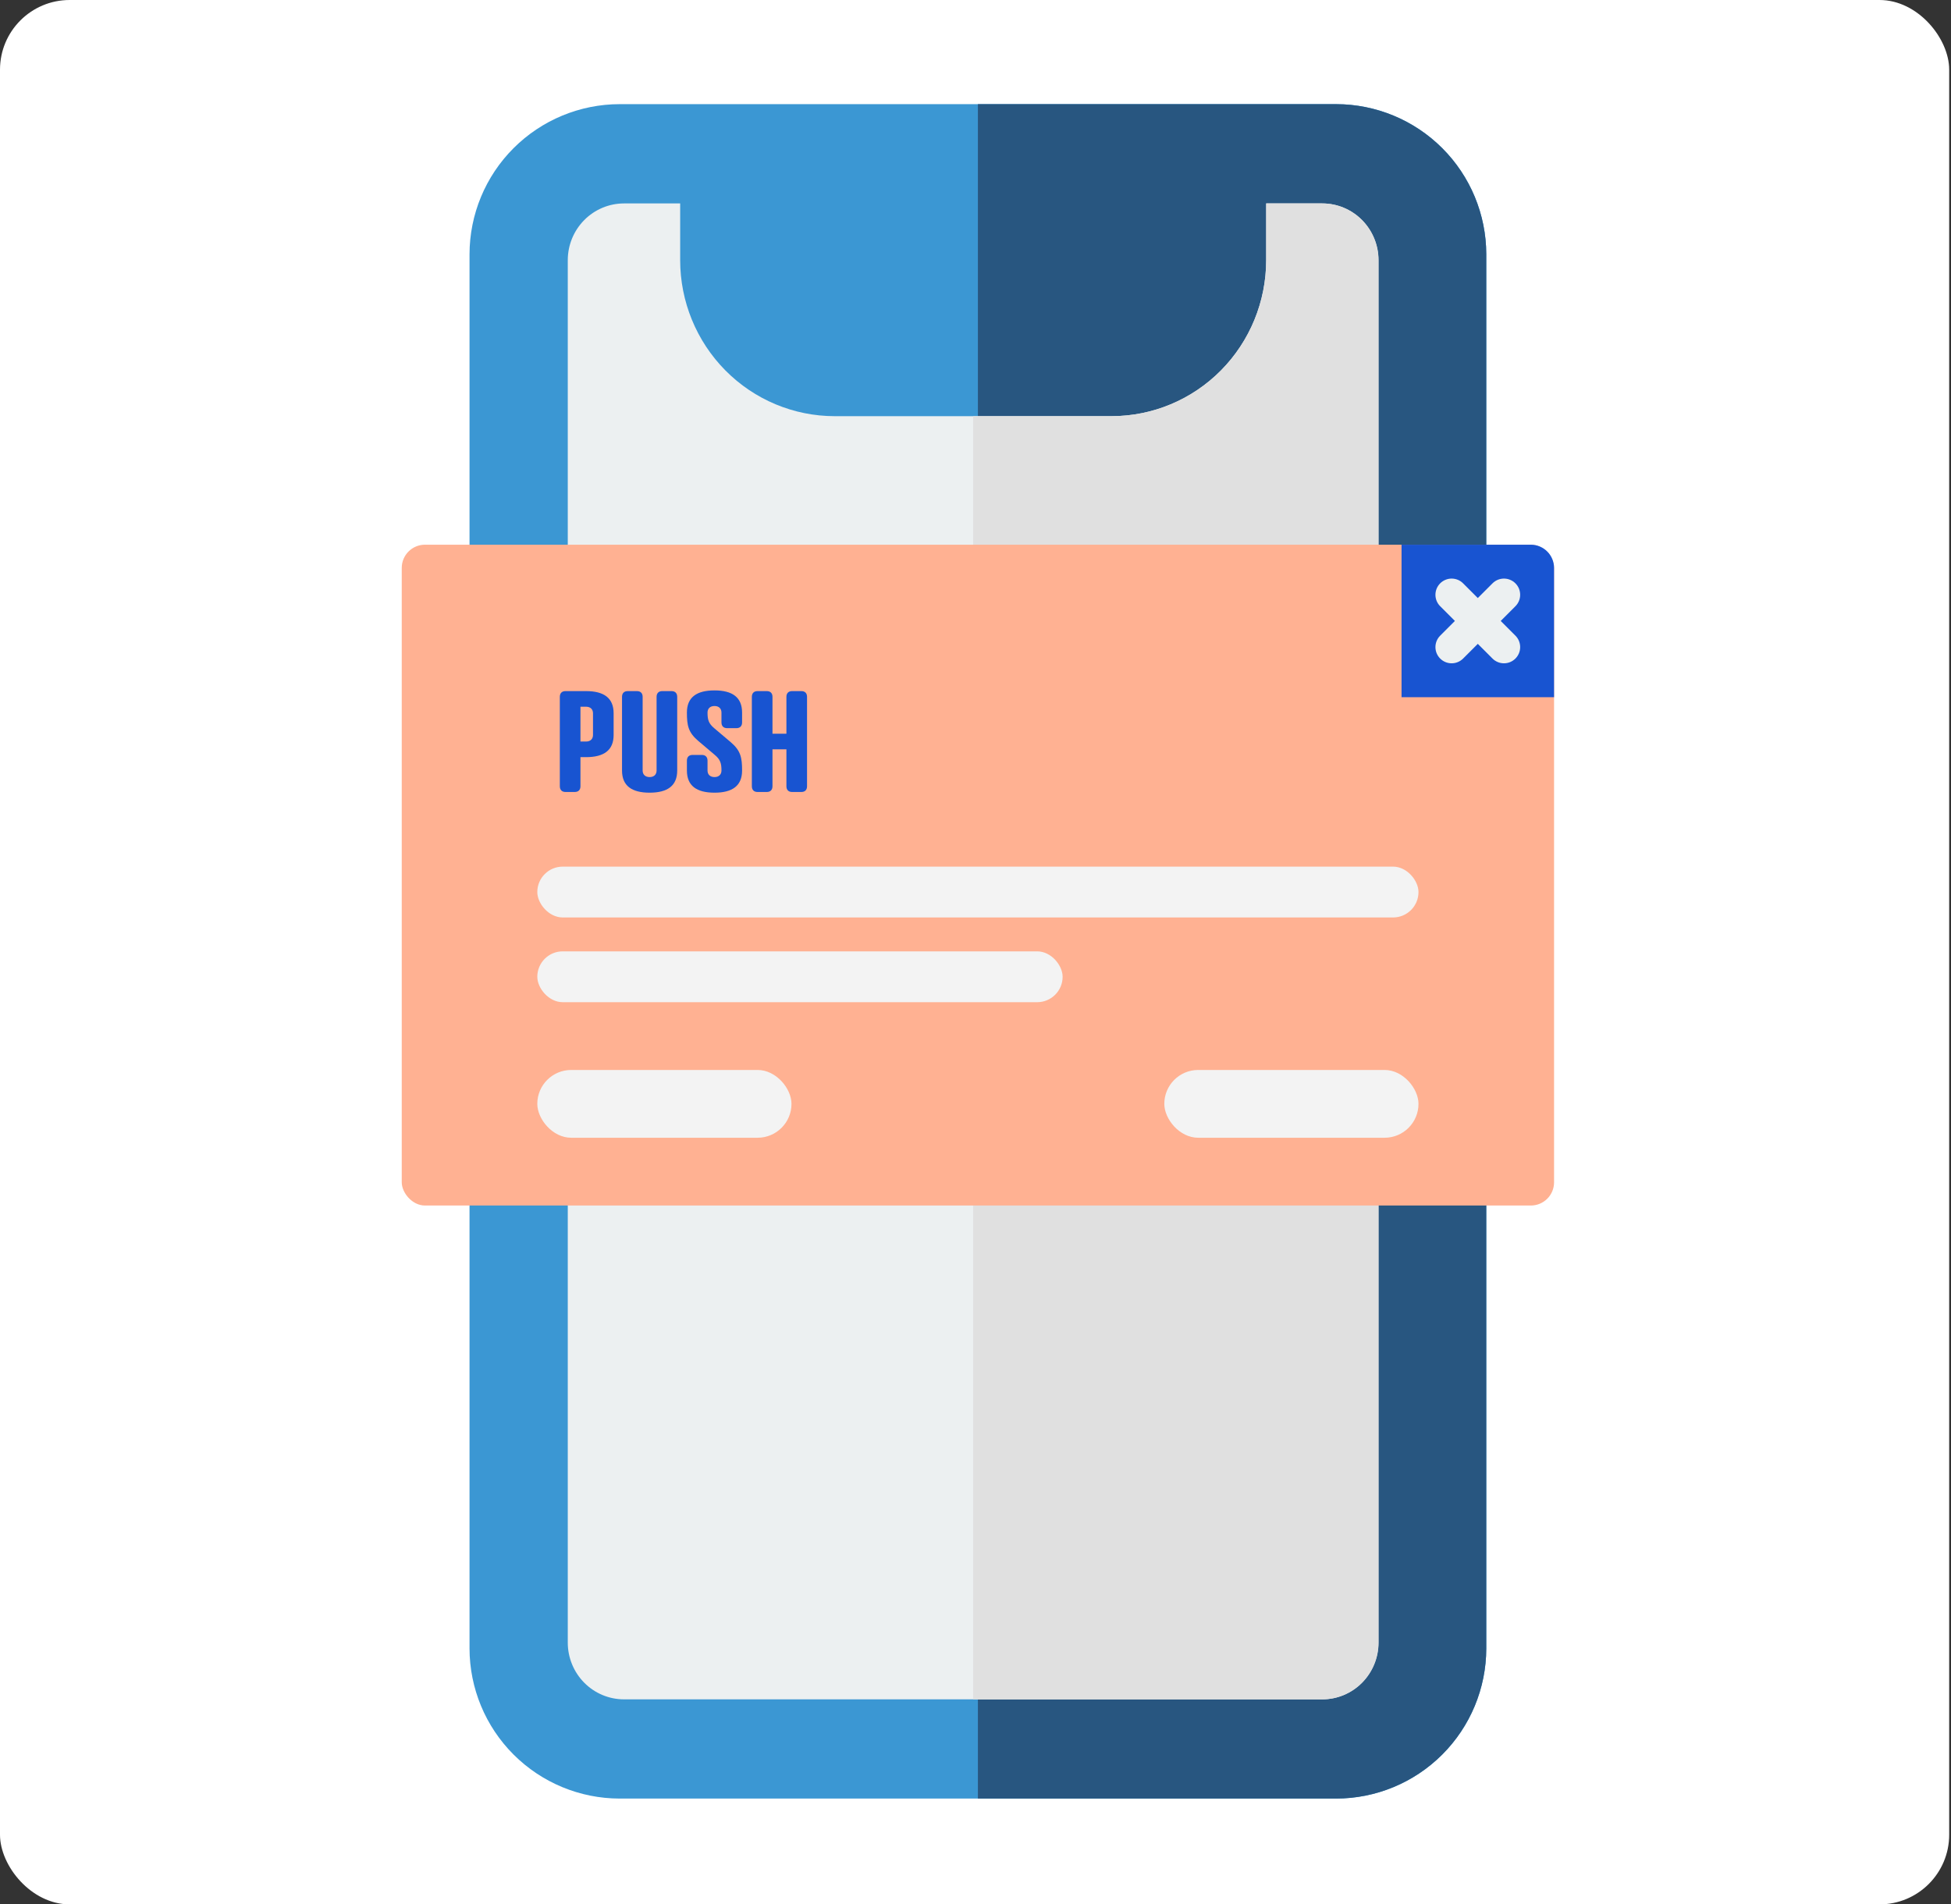 <svg width="168" height="164" viewBox="0 0 168 164" fill="none" xmlns="http://www.w3.org/2000/svg">
<rect x="0" y="0" width="168" height="164" fill="#333333" stroke="none"/>
<rect width="167.844" height="164" rx="6" fill="white"/>
<path d="M115.054 8.969H53.359C49.932 8.973 46.646 10.336 44.222 12.76C41.798 15.183 40.435 18.469 40.431 21.897V141.961C40.435 145.388 41.798 148.674 44.222 151.098C46.646 153.522 49.932 154.885 53.359 154.889H115.055C118.483 154.885 121.769 153.522 124.192 151.098C126.616 148.674 127.979 145.388 127.983 141.961V21.897C127.979 18.469 126.616 15.183 124.192 12.759C121.768 10.335 118.481 8.972 115.054 8.969Z" fill="#3B97D3"/>
<path d="M127.983 141.961V21.897C127.979 18.469 126.615 15.183 124.192 12.76C121.768 10.336 118.482 8.973 115.054 8.969H84.207V154.889H115.054C118.482 154.885 121.768 153.522 124.192 151.098C126.615 148.674 127.979 145.388 127.983 141.961Z" fill="#285680"/>
<path d="M113.869 17.519H109.03V22.403C109.03 25.967 107.627 29.385 105.131 31.904C102.634 34.425 99.247 35.84 95.716 35.84H71.883C68.352 35.84 64.965 34.425 62.468 31.904C59.972 29.385 58.569 25.967 58.569 22.403V17.519H53.73C52.447 17.52 51.217 18.035 50.31 18.951C49.403 19.867 48.892 21.108 48.891 22.403V141.461C48.892 142.756 49.403 143.997 50.31 144.913C51.217 145.828 52.447 146.343 53.73 146.344H113.859C115.142 146.343 116.372 145.828 117.279 144.913C118.186 143.997 118.696 142.756 118.697 141.461V22.403C118.696 21.108 118.186 19.867 117.279 18.951C116.372 18.035 115.142 17.52 113.859 17.519H113.869Z" fill="#ECF0F1"/>
<path d="M118.708 141.461V22.403C118.707 21.108 118.197 19.867 117.29 18.951C116.383 18.035 115.152 17.52 113.869 17.519H109.032V22.403C109.032 25.967 107.629 29.385 105.133 31.904C102.636 34.425 99.249 35.84 95.718 35.84H83.801V146.344H113.865C115.149 146.344 116.38 145.83 117.288 144.914C118.196 143.999 118.707 142.756 118.708 141.461Z" fill="#E0E0E0"/>
<rect x="34.594" y="46.908" width="99.226" height="56.909" rx="2" fill="#FFB192"/>
<rect x="100.258" y="92.143" width="21.888" height="5.837" rx="2.918" fill="#F3F3F3"/>
<rect x="46.267" y="92.143" width="21.888" height="5.837" rx="2.918" fill="#F3F3F3"/>
<rect x="46.267" y="81.928" width="45.235" height="4.378" rx="2.189" fill="#F3F3F3"/>
<rect x="46.267" y="74.632" width="75.879" height="4.378" rx="2.189" fill="#F3F3F3"/>
<path d="M50.463 65.204C52.011 65.204 52.839 64.604 52.839 63.296V61.424C52.839 60.116 52.011 59.516 50.463 59.516H48.699C48.387 59.516 48.207 59.696 48.207 60.008V67.712C48.207 68.024 48.387 68.204 48.699 68.204H49.491C49.803 68.204 49.983 68.024 49.983 67.712V65.204H50.463ZM49.983 63.86V60.86H50.463C50.859 60.86 51.063 61.1 51.063 61.424V63.296C51.063 63.62 50.859 63.86 50.463 63.86H49.983ZM53.562 66.356C53.562 67.664 54.39 68.264 55.938 68.264C57.486 68.264 58.314 67.664 58.314 66.356V60.008C58.314 59.696 58.134 59.516 57.822 59.516H57.03C56.718 59.516 56.538 59.696 56.538 60.008V66.356C56.538 66.68 56.334 66.92 55.938 66.92C55.542 66.92 55.338 66.68 55.338 66.356V60.008C55.338 59.696 55.158 59.516 54.846 59.516H54.054C53.742 59.516 53.562 59.696 53.562 60.008V66.356ZM60.925 61.364C60.925 61.04 61.129 60.8 61.525 60.8C61.921 60.8 62.125 61.04 62.125 61.364V62.216C62.125 62.528 62.305 62.708 62.617 62.708H63.409C63.721 62.708 63.901 62.528 63.901 62.216V61.364C63.901 60.056 63.073 59.456 61.525 59.456C59.977 59.456 59.149 60.056 59.149 61.364C59.149 62.48 59.269 63.08 60.133 63.812L61.537 65C62.029 65.408 62.125 65.732 62.125 66.356C62.125 66.68 61.921 66.92 61.525 66.92C61.129 66.92 60.925 66.68 60.925 66.356V65.504C60.925 65.192 60.745 65.012 60.433 65.012H59.641C59.329 65.012 59.149 65.192 59.149 65.504V66.356C59.149 67.664 59.977 68.264 61.525 68.264C63.073 68.264 63.901 67.664 63.901 66.356C63.901 65.24 63.781 64.64 62.917 63.908L61.513 62.72C61.021 62.312 60.925 61.988 60.925 61.364ZM66.518 60.008C66.518 59.696 66.338 59.516 66.026 59.516H65.234C64.922 59.516 64.742 59.696 64.742 60.008V67.712C64.742 68.024 64.922 68.204 65.234 68.204H66.026C66.338 68.204 66.518 68.024 66.518 67.712V64.532H67.718V67.712C67.718 68.024 67.898 68.204 68.21 68.204H69.002C69.314 68.204 69.494 68.024 69.494 67.712V60.008C69.494 59.696 69.314 59.516 69.002 59.516H68.21C67.898 59.516 67.718 59.696 67.718 60.008V63.188H66.518V60.008Z" fill="#1854D1"/>
<path d="M120.687 46.908H131.819C132.924 46.908 133.819 47.803 133.819 48.908V60.04H120.687V46.908Z" fill="#1854D1"/>
<path d="M129.226 53.474L130.487 52.212C130.618 52.083 130.722 51.929 130.793 51.76C130.864 51.59 130.901 51.408 130.901 51.224C130.901 51.041 130.866 50.859 130.796 50.689C130.725 50.519 130.622 50.365 130.492 50.235C130.362 50.105 130.208 50.002 130.038 49.932C129.868 49.861 129.686 49.826 129.503 49.826C129.319 49.827 129.137 49.863 128.967 49.934C128.798 50.005 128.644 50.109 128.515 50.24L127.253 51.502L125.991 50.24C125.862 50.109 125.708 50.005 125.539 49.934C125.369 49.863 125.187 49.827 125.003 49.826C124.82 49.826 124.638 49.861 124.468 49.932C124.298 50.002 124.143 50.105 124.014 50.235C123.884 50.365 123.781 50.519 123.71 50.689C123.64 50.859 123.605 51.041 123.605 51.224C123.605 51.408 123.642 51.59 123.713 51.76C123.784 51.929 123.888 52.083 124.019 52.212L125.28 53.474L124.019 54.736C123.888 54.865 123.784 55.019 123.713 55.188C123.642 55.358 123.605 55.54 123.605 55.724C123.605 55.907 123.64 56.09 123.71 56.259C123.781 56.429 123.884 56.584 124.014 56.714C124.143 56.843 124.298 56.947 124.468 57.017C124.638 57.087 124.82 57.123 125.003 57.122C125.187 57.122 125.369 57.085 125.539 57.014C125.708 56.943 125.862 56.839 125.991 56.709L127.253 55.447L128.515 56.709C128.644 56.839 128.798 56.943 128.967 57.014C129.137 57.085 129.319 57.122 129.503 57.122C129.686 57.123 129.868 57.087 130.038 57.017C130.208 56.947 130.362 56.843 130.492 56.714C130.622 56.584 130.725 56.429 130.796 56.259C130.866 56.09 130.901 55.907 130.901 55.724C130.901 55.54 130.864 55.358 130.793 55.188C130.722 55.019 130.618 54.865 130.487 54.736L129.226 53.474Z" fill="#ECF0F1"/>
</svg>
